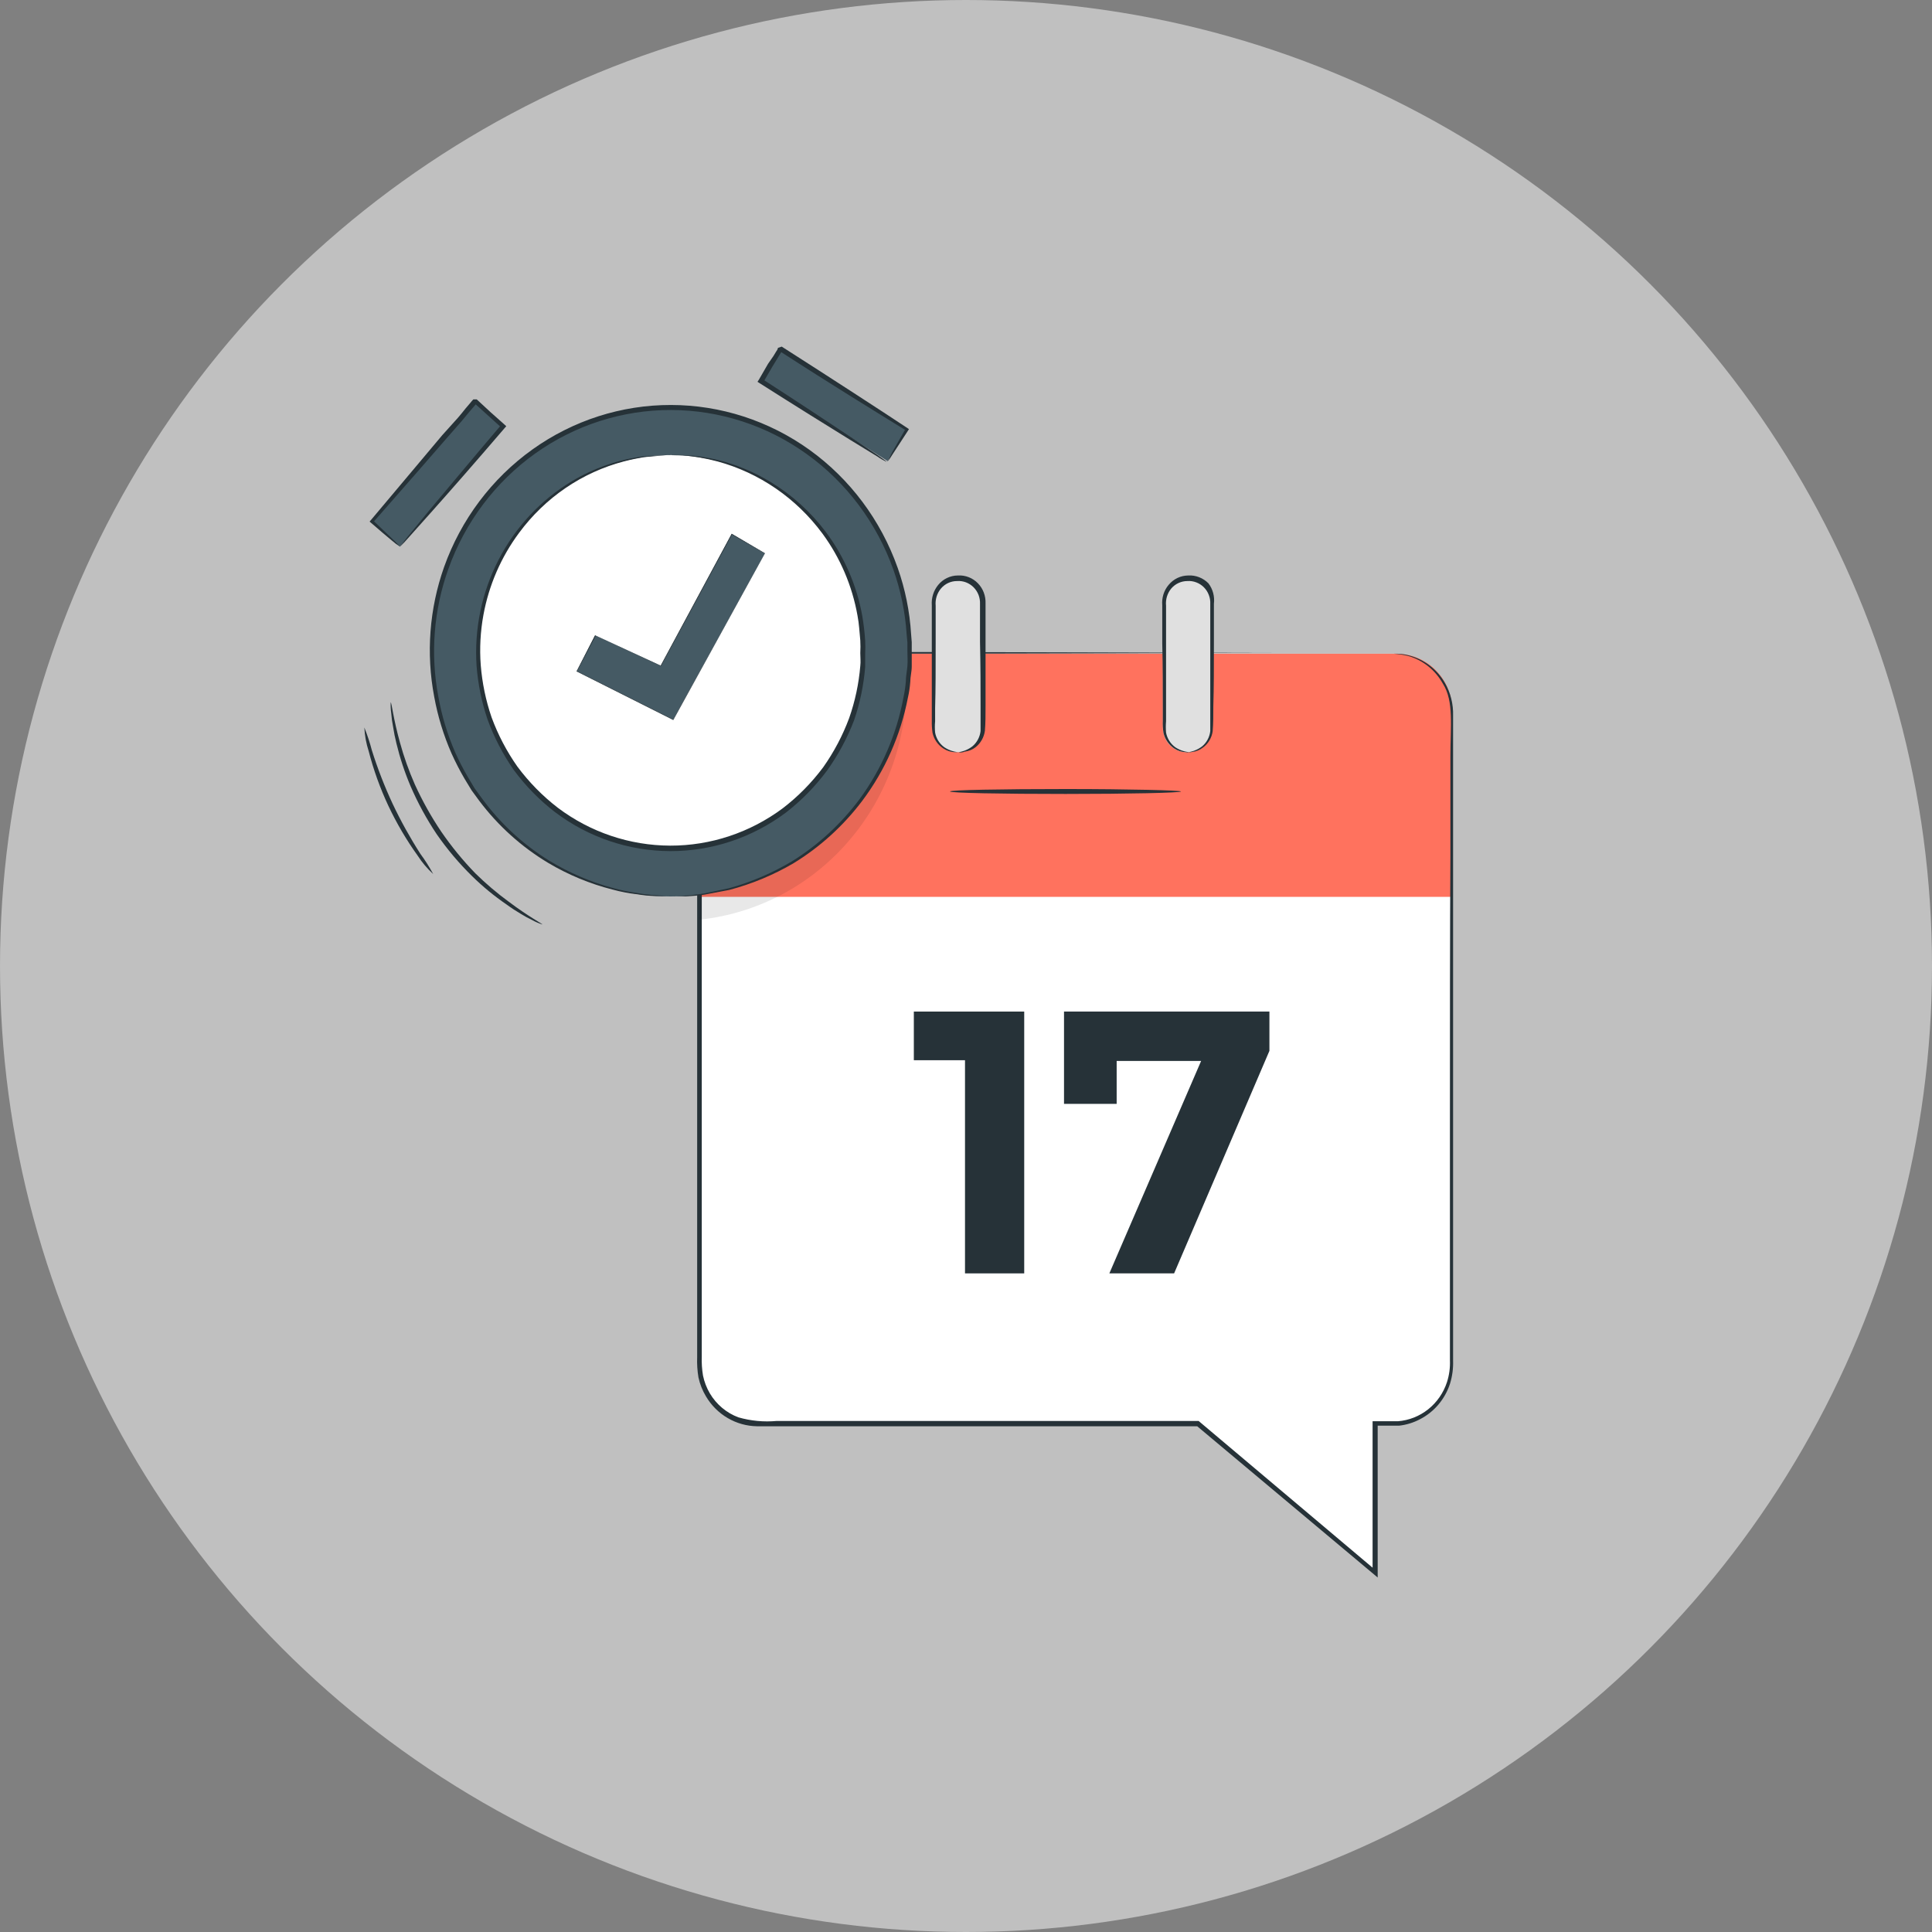 <svg width="60" height="60" viewBox="0 0 60 60" fill="none" xmlns="http://www.w3.org/2000/svg">
<rect x="0" y="0" width="60" height="60" fill="#808080" stroke="none"/>
<circle opacity="0.5" cx="30" cy="30" r="30" fill="white"/>
<g clip-path="url(#clip0_379_10265)">
<path d="M43.293 20.303H23.533C23.053 20.303 22.594 20.498 22.255 20.845C21.916 21.191 21.725 21.662 21.725 22.152V42.368C21.725 42.859 21.916 43.329 22.255 43.676C22.594 44.022 23.053 44.217 23.533 44.217H37.205L42.704 48.85V44.217H43.279C43.758 44.217 44.218 44.022 44.557 43.676C44.896 43.329 45.086 42.859 45.086 42.368V22.152C45.086 21.664 44.898 21.196 44.562 20.85C44.226 20.503 43.77 20.307 43.293 20.303Z" fill="white"/>
<path d="M23.751 20.303H43.377C43.834 20.303 44.272 20.489 44.596 20.82C44.919 21.15 45.101 21.599 45.101 22.067V27.785C45.101 27.802 45.094 27.82 45.081 27.832C45.069 27.845 45.052 27.852 45.035 27.852H21.791C21.774 27.852 21.757 27.845 21.745 27.832C21.732 27.82 21.725 27.802 21.725 27.785V22.373C21.724 22.1 21.775 21.83 21.876 21.578C21.978 21.326 22.127 21.097 22.315 20.905C22.504 20.712 22.728 20.56 22.974 20.456C23.221 20.353 23.485 20.301 23.751 20.303Z" fill="#FF725E"/>
<path d="M31.808 31.415V39.546H29.969V32.926H28.38V31.415H31.808Z" fill="#263238"/>
<path d="M39.423 31.415V32.635L36.463 39.546H34.452L37.302 32.949H34.679V34.281H33.044V31.415H39.423Z" fill="#263238"/>
<path d="M36.679 24.58C36.679 24.621 35.072 24.657 33.093 24.657C31.113 24.657 29.504 24.627 29.504 24.58C29.504 24.533 31.11 24.504 33.093 24.504C35.075 24.504 36.679 24.545 36.679 24.58Z" fill="#263238"/>
<path d="M43.293 20.303C43.293 20.303 43.334 20.303 43.417 20.303C43.537 20.308 43.657 20.327 43.773 20.359C44.002 20.42 44.218 20.527 44.407 20.673C44.595 20.819 44.754 21.002 44.874 21.211C45.05 21.519 45.138 21.872 45.127 22.229C45.127 22.614 45.127 23.037 45.127 23.49C45.127 24.401 45.127 25.445 45.127 26.611C45.127 28.963 45.127 31.782 45.127 35.022C45.127 36.642 45.127 38.364 45.127 40.175C45.127 40.631 45.127 41.089 45.127 41.554V42.254C45.135 42.496 45.103 42.739 45.032 42.971C44.877 43.449 44.543 43.846 44.104 44.073C43.899 44.182 43.675 44.251 43.446 44.276C43.196 44.276 42.963 44.276 42.719 44.276L42.785 44.208C42.785 45.678 42.785 47.233 42.785 48.838V48.991L42.67 48.894L37.159 44.276L37.205 44.294H23.51C23.19 44.289 22.877 44.202 22.599 44.039C22.322 43.877 22.089 43.645 21.924 43.365C21.815 43.183 21.736 42.985 21.691 42.777C21.656 42.568 21.643 42.356 21.651 42.145V38.467C21.651 35.251 21.651 32.15 21.651 29.195C21.651 27.716 21.651 26.276 21.651 24.877C21.651 24.177 21.651 23.492 21.651 22.819C21.638 22.479 21.649 22.138 21.685 21.799C21.751 21.461 21.904 21.146 22.128 20.888C22.348 20.636 22.63 20.448 22.944 20.344C23.252 20.258 23.573 20.226 23.892 20.25H29.156L39.501 20.276H42.314H43.043C43.21 20.276 43.293 20.276 43.293 20.276H43.043H42.314H39.501L29.156 20.3H25.728H23.906C23.601 20.277 23.294 20.307 22.998 20.388C22.704 20.488 22.441 20.664 22.234 20.9C22.025 21.14 21.883 21.434 21.823 21.749C21.79 22.08 21.781 22.413 21.794 22.746V24.804C21.794 26.203 21.794 27.642 21.794 29.122C21.794 32.062 21.794 35.178 21.794 38.394V42.13C21.787 42.327 21.8 42.524 21.832 42.718C21.872 42.913 21.944 43.1 22.044 43.271C22.248 43.616 22.562 43.88 22.932 44.017C23.319 44.128 23.722 44.166 24.122 44.129H37.225L37.245 44.147L42.742 48.783L42.627 48.836C42.627 47.23 42.627 45.666 42.627 44.206V44.138H42.696C42.934 44.138 43.181 44.138 43.414 44.138C43.757 44.111 44.084 43.982 44.355 43.766C44.626 43.55 44.828 43.257 44.937 42.924C45.007 42.706 45.038 42.477 45.029 42.248V41.548C45.029 41.084 45.029 40.625 45.029 40.169C45.029 38.358 45.029 36.642 45.029 35.016C45.029 31.782 45.029 28.946 45.043 26.606C45.043 25.43 45.043 24.395 45.043 23.484C45.043 22.572 45.158 21.77 44.808 21.229C44.575 20.811 44.191 20.503 43.739 20.373C43.593 20.337 43.444 20.313 43.293 20.303Z" fill="#263238"/>
<path d="M36.9 17.96H36.851C36.445 17.96 36.115 18.297 36.115 18.712V22.608C36.115 23.023 36.445 23.36 36.851 23.36H36.9C37.306 23.36 37.636 23.023 37.636 22.608V18.712C37.636 18.297 37.306 17.96 36.9 17.96Z" fill="#E0E0E0"/>
<path d="M36.903 23.36C37.059 23.338 37.207 23.275 37.334 23.178C37.475 23.06 37.565 22.89 37.586 22.705C37.586 22.49 37.586 22.223 37.586 21.94C37.586 21.352 37.586 20.682 37.586 19.936C37.586 19.556 37.586 19.159 37.586 18.76C37.591 18.663 37.576 18.567 37.541 18.477C37.507 18.387 37.455 18.306 37.387 18.238C37.32 18.171 37.239 18.119 37.151 18.086C37.062 18.052 36.968 18.038 36.874 18.045C36.779 18.045 36.685 18.066 36.599 18.106C36.513 18.146 36.436 18.204 36.374 18.277C36.313 18.351 36.268 18.435 36.24 18.527C36.213 18.618 36.203 18.714 36.213 18.81C36.213 19.221 36.213 19.618 36.213 19.985C36.213 20.735 36.213 21.414 36.213 21.993C36.213 22.134 36.213 22.27 36.213 22.399C36.203 22.516 36.203 22.634 36.213 22.752C36.248 22.936 36.351 23.099 36.5 23.207C36.634 23.296 36.787 23.348 36.946 23.36C36.904 23.369 36.861 23.369 36.819 23.36C36.694 23.354 36.574 23.315 36.469 23.246C36.299 23.134 36.178 22.959 36.132 22.758C36.114 22.635 36.107 22.511 36.112 22.387C36.112 22.258 36.112 22.123 36.112 21.982C36.112 21.394 36.112 20.723 36.095 19.974C36.095 19.598 36.095 19.201 36.095 18.798C36.085 18.684 36.097 18.57 36.13 18.462C36.164 18.353 36.218 18.253 36.291 18.166C36.366 18.075 36.459 18.001 36.565 17.95C36.671 17.899 36.786 17.873 36.903 17.872C37.018 17.865 37.133 17.884 37.241 17.926C37.349 17.968 37.447 18.033 37.529 18.116C37.597 18.205 37.647 18.307 37.676 18.416C37.705 18.525 37.713 18.639 37.699 18.751C37.699 19.159 37.699 19.556 37.699 19.927C37.699 20.673 37.699 21.352 37.681 21.932C37.681 22.226 37.681 22.47 37.661 22.708C37.647 22.809 37.613 22.906 37.561 22.993C37.509 23.081 37.441 23.157 37.359 23.216C37.261 23.293 37.144 23.341 37.02 23.354C36.982 23.364 36.942 23.366 36.903 23.36Z" fill="#263238"/>
<path d="M29.765 17.96H29.717C29.31 17.96 28.981 18.297 28.981 18.712V22.608C28.981 23.023 29.31 23.36 29.717 23.36H29.765C30.172 23.36 30.501 23.023 30.501 22.608V18.712C30.501 18.297 30.172 17.96 29.765 17.96Z" fill="#E0E0E0"/>
<path d="M29.765 23.36C29.923 23.338 30.072 23.276 30.199 23.178C30.34 23.06 30.431 22.89 30.452 22.705C30.452 22.49 30.452 22.223 30.452 21.94C30.452 21.352 30.452 20.682 30.435 19.935C30.435 19.556 30.435 19.159 30.435 18.759C30.439 18.663 30.424 18.567 30.39 18.477C30.355 18.387 30.303 18.306 30.235 18.238C30.168 18.171 30.087 18.119 29.999 18.085C29.91 18.052 29.816 18.038 29.722 18.045C29.627 18.045 29.533 18.065 29.447 18.105C29.361 18.145 29.284 18.204 29.222 18.277C29.161 18.35 29.115 18.435 29.087 18.526C29.059 18.618 29.049 18.714 29.058 18.809C29.058 19.221 29.058 19.618 29.058 19.985C29.058 20.735 29.058 21.414 29.041 21.993C29.041 22.134 29.041 22.27 29.041 22.399C29.03 22.516 29.03 22.634 29.041 22.752C29.075 22.936 29.178 23.1 29.328 23.207C29.461 23.296 29.613 23.348 29.771 23.36C29.771 23.36 29.731 23.36 29.644 23.36C29.521 23.354 29.401 23.314 29.297 23.245C29.126 23.134 29.005 22.959 28.96 22.758C28.943 22.635 28.935 22.511 28.938 22.387C28.938 22.258 28.938 22.122 28.938 21.981C28.938 21.393 28.938 20.723 28.938 19.974C28.938 19.597 28.938 19.201 28.938 18.798C28.921 18.569 28.992 18.342 29.136 18.166C29.211 18.074 29.305 18 29.41 17.95C29.516 17.899 29.631 17.872 29.748 17.872C29.863 17.865 29.978 17.883 30.085 17.925C30.193 17.967 30.29 18.032 30.371 18.116C30.45 18.198 30.512 18.295 30.552 18.402C30.593 18.51 30.611 18.624 30.607 18.739C30.607 19.148 30.607 19.544 30.607 19.915C30.607 20.662 30.607 21.341 30.607 21.92C30.607 22.214 30.607 22.458 30.587 22.696C30.559 22.897 30.456 23.079 30.299 23.204C30.201 23.281 30.084 23.328 29.96 23.343C29.899 23.369 29.83 23.376 29.765 23.36Z" fill="#263238"/>
<g opacity="0.3">
<path opacity="0.3" d="M28.11 20.529C28.205 21.487 28.116 22.454 27.846 23.376C27.576 24.298 27.132 25.157 26.537 25.903C25.943 26.649 25.211 27.268 24.383 27.724C23.555 28.181 22.646 28.466 21.71 28.563L21.998 24.545L25.558 20.585L28.11 20.529Z" fill="black"/>
</g>
<path d="M22.473 26.895C26.062 25.97 28.238 22.243 27.333 18.572C26.428 14.901 22.786 12.675 19.197 13.601C15.609 14.526 13.433 18.253 14.338 21.924C15.242 25.595 18.885 27.821 22.473 26.895Z" fill="white"/>
<path d="M20.83 27.84C19.407 27.839 18.014 27.42 16.817 26.632C15.62 25.843 14.67 24.72 14.08 23.395C13.49 22.07 13.285 20.599 13.489 19.158C13.693 17.717 14.298 16.367 15.231 15.268C16.165 14.168 17.387 13.367 18.753 12.959C20.119 12.55 21.571 12.552 22.936 12.965C24.301 13.377 25.521 14.182 26.452 15.284C27.382 16.386 27.983 17.738 28.183 19.18C28.457 21.173 27.947 23.196 26.765 24.805C25.583 26.414 23.826 27.478 21.879 27.764C21.531 27.815 21.181 27.841 20.83 27.84ZM20.847 14.133C20.559 14.132 20.271 14.153 19.985 14.194C18.815 14.366 17.722 14.889 16.842 15.697C15.963 16.504 15.337 17.56 15.044 18.732C14.752 19.903 14.805 21.137 15.197 22.277C15.589 23.417 16.304 24.413 17.249 25.139C18.195 25.864 19.329 26.286 20.509 26.352C21.689 26.418 22.861 26.125 23.878 25.509C24.895 24.893 25.711 23.983 26.223 22.893C26.734 21.803 26.918 20.583 26.752 19.386C26.549 17.93 25.841 16.598 24.757 15.633C23.672 14.668 22.284 14.136 20.847 14.133Z" fill="#455A64"/>
<path d="M20.846 14.133C20.879 14.128 20.912 14.128 20.944 14.133C21.007 14.133 21.102 14.133 21.232 14.133C21.598 14.149 21.962 14.203 22.318 14.291C22.882 14.434 23.424 14.661 23.924 14.964C24.591 15.367 25.176 15.895 25.648 16.523C26.218 17.285 26.605 18.174 26.777 19.118C26.821 19.377 26.852 19.638 26.869 19.9C26.876 20.034 26.876 20.169 26.869 20.303C26.869 20.438 26.869 20.576 26.869 20.712C26.823 21.277 26.708 21.834 26.524 22.37C26.311 22.926 26.028 23.452 25.683 23.933C25.315 24.428 24.883 24.868 24.398 25.242C23.358 26.018 22.104 26.435 20.816 26.432C19.529 26.429 18.276 26.006 17.24 25.224C16.755 24.85 16.322 24.409 15.956 23.913C15.618 23.427 15.343 22.899 15.14 22.34C14.959 21.805 14.845 21.249 14.801 20.685C14.724 19.541 14.961 18.398 15.484 17.384C16.006 16.37 16.795 15.525 17.76 14.944C18.447 14.534 19.207 14.271 19.996 14.171L20.459 14.144L20.746 14.13C20.778 14.126 20.811 14.126 20.844 14.13H20.746L20.459 14.156L19.999 14.197C19.818 14.227 19.614 14.268 19.384 14.327C18.081 14.667 16.93 15.451 16.12 16.549C15.562 17.299 15.183 18.172 15.013 19.098C14.919 19.611 14.891 20.135 14.93 20.656C14.974 21.208 15.087 21.753 15.266 22.276C15.466 22.82 15.736 23.335 16.068 23.807C16.427 24.29 16.85 24.721 17.324 25.086C18.335 25.847 19.557 26.258 20.812 26.262C22.067 26.265 23.291 25.859 24.306 25.104C24.782 24.74 25.205 24.311 25.565 23.828C25.898 23.357 26.17 22.843 26.372 22.299C26.555 21.778 26.671 21.234 26.717 20.682C26.734 20.55 26.717 20.415 26.717 20.282C26.724 20.151 26.724 20.02 26.717 19.889C26.691 19.627 26.68 19.371 26.631 19.121C26.467 18.194 26.093 17.319 25.539 16.567C24.727 15.471 23.582 14.684 22.283 14.33C21.931 14.236 21.571 14.173 21.209 14.141C20.979 14.139 20.846 14.139 20.846 14.133Z" fill="#263238"/>
<path d="M20.83 27.84C20.83 27.84 20.87 27.84 20.95 27.84L21.301 27.814C21.456 27.799 21.646 27.781 21.875 27.746L22.643 27.584C23.331 27.394 23.992 27.11 24.608 26.741C25.415 26.237 26.123 25.584 26.697 24.815C27.384 23.878 27.851 22.792 28.062 21.64C28.095 21.485 28.118 21.328 28.131 21.17C28.131 21.011 28.166 20.853 28.18 20.688C28.194 20.523 28.18 20.365 28.18 20.197V19.95L28.157 19.7C28.112 19.012 27.973 18.334 27.743 17.687C27.227 16.239 26.288 14.987 25.055 14.102C23.822 13.216 22.354 12.738 20.847 12.733C19.336 12.728 17.86 13.2 16.621 14.084C15.382 14.969 14.439 16.222 13.922 17.675C13.469 18.944 13.362 20.314 13.614 21.64C13.721 22.238 13.898 22.82 14.14 23.375C14.257 23.635 14.388 23.888 14.531 24.133L14.744 24.489L14.982 24.815C15.549 25.585 16.256 26.235 17.062 26.732C17.676 27.105 18.338 27.389 19.028 27.576C19.279 27.645 19.534 27.698 19.792 27.734C19.982 27.769 20.174 27.792 20.367 27.802L20.72 27.828C20.761 27.825 20.801 27.825 20.841 27.828H20.72H20.367C20.174 27.824 19.982 27.805 19.792 27.773C19.532 27.744 19.275 27.695 19.022 27.626C18.323 27.448 17.651 27.17 17.028 26.8C16.2 26.304 15.473 25.651 14.887 24.874L14.646 24.545L14.428 24.186C14.28 23.933 14.146 23.672 14.025 23.404C13.777 22.84 13.596 22.248 13.485 21.64C13.229 20.294 13.334 18.903 13.79 17.613C14.316 16.134 15.276 14.858 16.537 13.957C17.798 13.056 19.3 12.574 20.838 12.577C22.377 12.579 23.878 13.065 25.138 13.969C26.397 14.874 27.354 16.153 27.878 17.634C28.112 18.296 28.252 18.989 28.295 19.691L28.315 19.944V20.197C28.315 20.365 28.315 20.532 28.315 20.697C28.315 20.861 28.269 21.02 28.269 21.182C28.257 21.343 28.233 21.503 28.197 21.661C27.972 22.83 27.485 23.93 26.775 24.874C26.189 25.649 25.467 26.305 24.645 26.808C24.02 27.174 23.349 27.453 22.651 27.637L21.875 27.784C21.685 27.812 21.493 27.83 21.301 27.837C21.146 27.837 21.014 27.837 20.947 27.837L20.83 27.84Z" fill="#263238"/>
<path d="M24.236 10.8L23.623 11.804L27.561 14.316L28.173 13.311L24.236 10.8Z" fill="#455A64"/>
<path d="M27.553 14.344C27.553 14.344 27.605 14.238 27.705 14.05L28.128 13.309L28.142 13.371C27.251 12.821 25.812 11.94 24.2 10.896L24.303 10.872L24.283 10.905L24.223 10.999L24.145 11.128L23.99 11.381L23.703 11.875L23.671 11.769C24.772 12.48 25.734 13.115 26.43 13.58L27.251 14.13C27.444 14.262 27.539 14.335 27.539 14.344C27.438 14.299 27.341 14.244 27.251 14.18L26.43 13.677C25.723 13.242 24.723 12.619 23.588 11.898L23.525 11.857L23.565 11.796L23.852 11.299L24.019 11.058L24.096 10.931L24.137 10.867L24.157 10.822V10.805L24.277 10.764C25.892 11.796 27.317 12.722 28.191 13.301L28.228 13.327L28.205 13.365C27.998 13.686 27.835 13.936 27.726 14.1C27.676 14.187 27.618 14.269 27.553 14.344Z" fill="#263238"/>
<path d="M14.771 12.45L11.552 16.197L12.42 16.977L15.639 13.23L14.771 12.45Z" fill="#455A64"/>
<path d="M12.421 16.975C12.421 16.975 12.508 16.858 12.663 16.664L13.327 15.855C13.901 15.176 14.677 14.238 15.579 13.18V13.286L14.717 12.507H14.824L14.795 12.527L14.763 12.572L14.703 12.642L14.579 12.786L14.335 13.08L13.864 13.618L12.982 14.632L11.585 16.226V16.161C11.835 16.399 12.039 16.596 12.2 16.749C12.279 16.821 12.354 16.897 12.424 16.978C12.337 16.924 12.254 16.862 12.177 16.793C12.025 16.667 11.798 16.478 11.514 16.229L11.479 16.199L11.508 16.164L12.87 14.544L13.732 13.518L14.226 12.969C14.304 12.874 14.387 12.78 14.467 12.675L14.591 12.53L14.651 12.457L14.683 12.422L14.7 12.404H14.806C15.094 12.675 15.381 12.936 15.668 13.186L15.723 13.236L15.674 13.292C14.763 14.356 13.942 15.291 13.355 15.949L12.669 16.717C12.592 16.808 12.509 16.895 12.421 16.975Z" fill="#263238"/>
<path d="M17.913 20.847L18.485 19.733L20.528 20.679L22.726 16.584L23.754 17.187L20.907 22.352L17.913 20.847Z" fill="#455A64"/>
<path d="M20.91 22.361L17.904 20.85L18.479 19.73L20.516 20.67L22.723 16.575L23.757 17.181L20.91 22.361ZM17.924 20.844L20.907 22.343L23.749 17.19L22.732 16.602L20.531 20.688L18.499 19.744L17.924 20.844Z" fill="#263238"/>
<path d="M16.844 28.71C16.735 28.676 16.63 28.631 16.53 28.575C16.41 28.518 16.293 28.454 16.18 28.384C16.026 28.294 15.876 28.196 15.732 28.09C15.35 27.829 14.991 27.534 14.66 27.208C14.255 26.811 13.887 26.375 13.562 25.906C13.248 25.437 12.977 24.939 12.752 24.419C12.569 23.989 12.422 23.544 12.312 23.09C12.268 22.915 12.233 22.739 12.206 22.561C12.179 22.428 12.161 22.293 12.151 22.158C12.134 22.043 12.128 21.927 12.134 21.811C12.163 21.811 12.209 22.299 12.421 23.06C12.543 23.506 12.698 23.941 12.884 24.363C13.117 24.875 13.392 25.367 13.706 25.832C14.022 26.292 14.376 26.724 14.763 27.123C15.088 27.442 15.434 27.737 15.801 28.005C16.421 28.472 16.858 28.696 16.844 28.71Z" fill="#263238"/>
<path d="M13.453 27.144C13.27 26.977 13.108 26.786 12.973 26.576C12.624 26.09 12.319 25.571 12.062 25.027C11.806 24.482 11.601 23.913 11.45 23.328C11.372 23.091 11.327 22.843 11.315 22.593C11.407 22.823 11.485 23.059 11.548 23.299C11.726 23.866 11.941 24.421 12.192 24.959C12.446 25.496 12.734 26.016 13.054 26.515C13.201 26.714 13.335 26.924 13.453 27.144Z" fill="#263238"/>
</g>
<defs>
<clipPath id="clip0_379_10265">
<rect width="34.475" height="38.236" fill="white" transform="translate(10.688 10.764)"/>
</clipPath>
</defs>
</svg>
